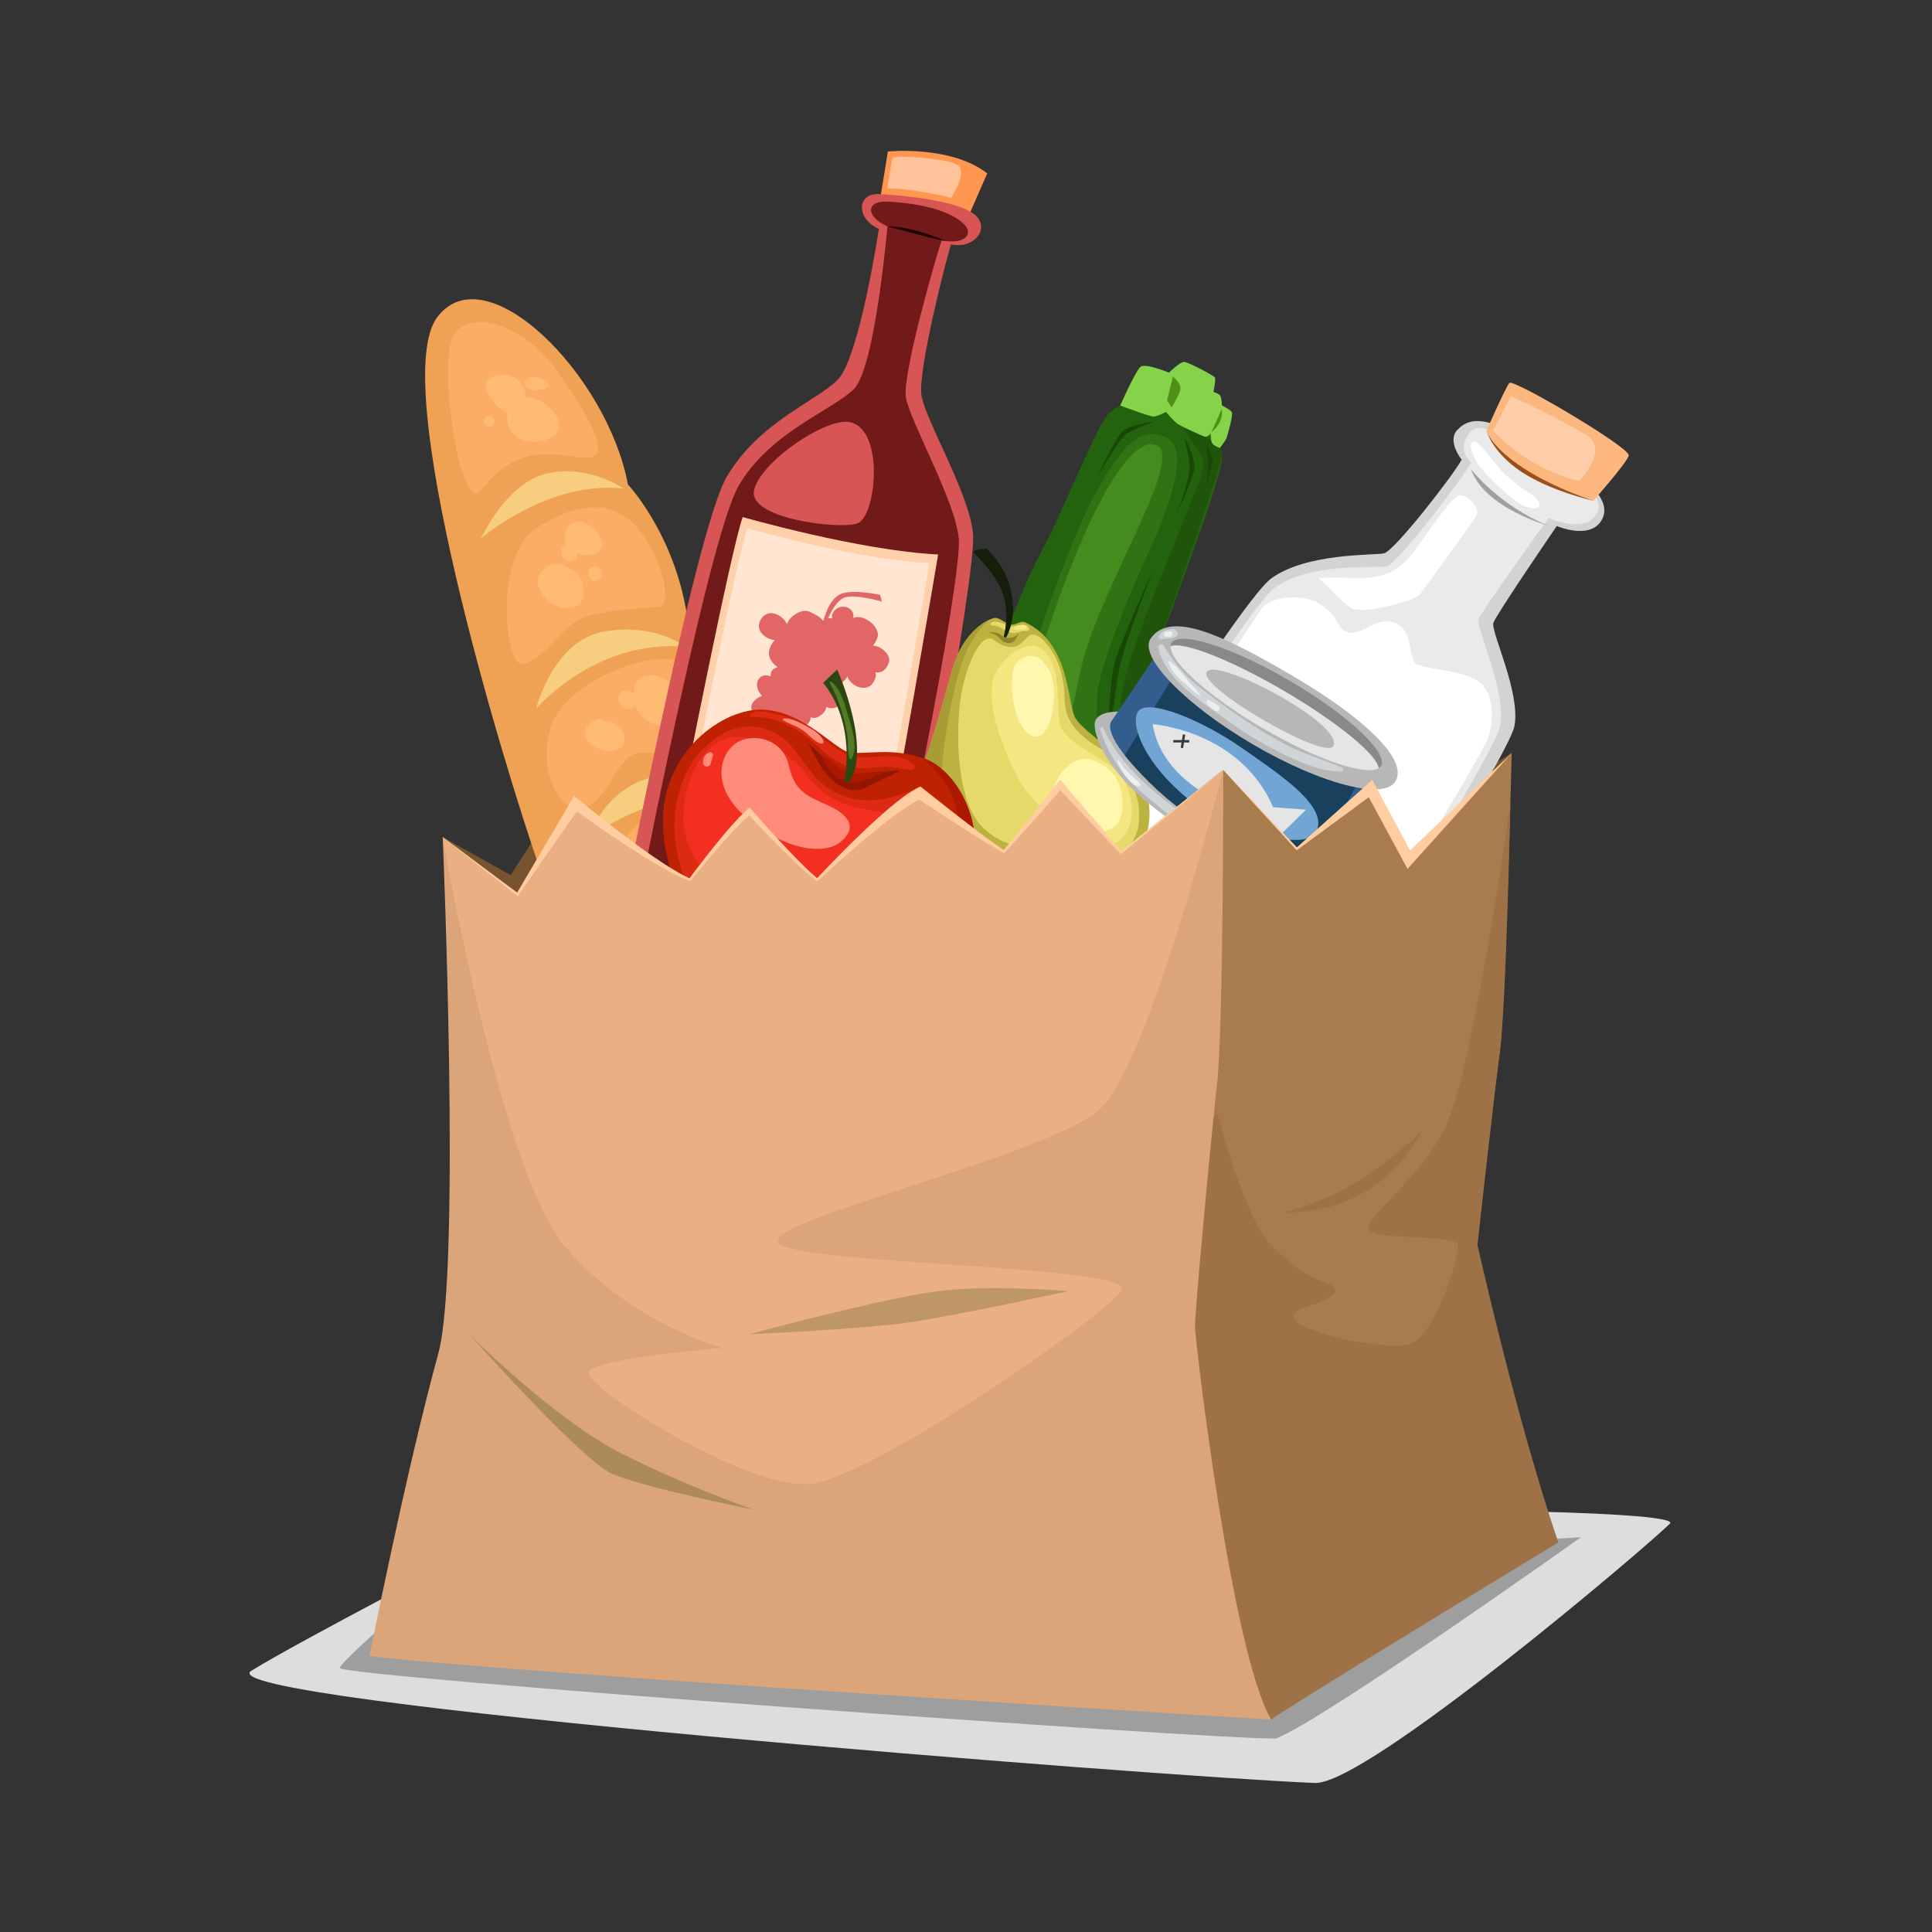 <?xml version="1.0" encoding="UTF-8" standalone="no"?>
<!-- Created with Inkscape (http://www.inkscape.org/) -->

<svg
   xmlns:dc="http://purl.org/dc/elements/1.1/"
   xmlns:cc="http://creativecommons.org/ns#"
   xmlns:rdf="http://www.w3.org/1999/02/22-rdf-syntax-ns#"
   xmlns:svg="http://www.w3.org/2000/svg"
   xmlns="http://www.w3.org/2000/svg"
   xmlns:sodipodi="http://sodipodi.sourceforge.net/DTD/sodipodi-0.dtd"
   xmlns:inkscape="http://www.inkscape.org/namespaces/inkscape"
   version="1.1"
   id="svg2"
   xml:space="preserve"
   width="1066.667"
   height="1066.667"
   viewBox="0 0 1066.667 1066.667"
   sodipodi:docname="paper-bag-with-food.svg"
   inkscape:version="0.92.3 (2405546, 2018-03-11)"><rect x="0" y="0" width="1066.667" height="1066.667" fill="#333333" stroke="none"/><defs
     id="defs6"><clipPath
       clipPathUnits="userSpaceOnUse"
       id="clipPath18"><path
         d="M 0,800 H 800 V 0 H 0 Z"
         id="path16"
         inkscape:connector-curvature="0" /></clipPath><clipPath
       clipPathUnits="userSpaceOnUse"
       id="clipPath390"><path
         d="m 411.59,544.211 c -7.138,-2.228 -14.086,-10.32 -17.061,-20.882 v 0 C 390.723,509.824 383.945,485.463 378.46,472.63 v 0 c -5.486,-12.831 1.981,-27.985 14.216,-39.541 v 0 c 12.236,-11.557 22.598,-11.464 27.602,-11.29 v 0 c 5.003,0.176 5.858,6.603 13.254,5.59 v 0 c 7.396,-1.013 17.091,-5.855 24.884,2.057 v 0 c 7.793,7.912 19.627,21.62 17.424,37.566 v 0 c -2.365,17.113 -27.581,28.844 -30.846,36.624 v 0 c -2.925,6.969 -2.36,30.544 -20.386,38.792 v 0 c -1.129,0.517 -2.069,0.082 -3.106,-0.352 v 0 c -0.89,-0.372 -1.853,-0.745 -3.07,-0.516 v 0 c -1.751,0.328 -4.302,2.738 -6.245,2.738 v 0 c -0.207,0 -0.406,-0.027 -0.597,-0.087"
         id="path388"
         inkscape:connector-curvature="0" /></clipPath><clipPath
       clipPathUnits="userSpaceOnUse"
       id="clipPath402"><path
         d="M 0,800 H 800 V 0 H 0 Z"
         id="path400"
         inkscape:connector-curvature="0" /></clipPath><clipPath
       clipPathUnits="userSpaceOnUse"
       id="clipPath454"><path
         d="m 274.618,457.569 c 1.46,-30.654 23.526,-57.046 36.922,-61.076 v 0 c 13.398,-4.031 18.5,0.03 21.319,0.387 v 0 c 2.818,0.357 6.001,-6.509 16.575,-8.254 v 0 c 10.574,-1.744 42.253,19.45 51.55,44.307 v 0 c 9.297,24.858 -4.836,48.62 -18.41,53.179 v 0 c -8.975,3.014 -15.943,2.719 -21.925,2.424 v 0 c -3.066,-0.151 -5.874,-0.301 -8.56,-0.007 v 0 c -5.874,0.643 -18.527,16.708 -35.618,17.736 v 0 c -0.44,0.027 -0.888,0.04 -1.338,0.04 v 0 c -17.086,0.002 -41.937,-18.869 -40.515,-48.736"
         id="path452"
         inkscape:connector-curvature="0" /></clipPath><clipPath
       clipPathUnits="userSpaceOnUse"
       id="clipPath466"><path
         d="M 0,800 H 800 V 0 H 0 Z"
         id="path464"
         inkscape:connector-curvature="0" /></clipPath><clipPath
       clipPathUnits="userSpaceOnUse"
       id="clipPath606"><path
         d="m 464.276,447.06 c -4.44,3.703 -25.143,27.955 -25.143,27.955 v 0 c -1.793,-2.544 -23.322,-27.6 -23.322,-27.6 v 0 c -6.639,2.6 -34.883,24.295 -34.883,24.295 v 0 c -7.361,-2.644 -42.475,-35.933 -42.475,-35.933 v 0 c -4.682,2.574 -28.082,28.323 -28.082,28.323 v 0 c -5.509,-4.907 -24.648,-28.323 -24.648,-28.323 v 0 c -16.295,5.233 -47.328,31.475 -47.328,31.475 v 0 l -24.047,-37.494 -30.995,23.729 c 0,0 7.658,-179.135 -1.782,-213.732 v 0 c -13.826,-50.681 -28.5,-125.402 -28.5,-125.402 v 0 C 200.81,107.941 526.429,87.989 526.429,87.989 v 0 c -16.388,28.502 -31.351,156.754 -31.496,162.454 v 0 c -0.144,5.701 6.558,77.665 9.186,101.177 v 0 c 2.628,23.513 2.538,129.67 2.538,129.67 v 0 c -2.835,-1.676 -42.381,-34.23 -42.381,-34.23"
         id="path604"
         inkscape:connector-curvature="0" /></clipPath><clipPath
       clipPathUnits="userSpaceOnUse"
       id="clipPath618"><path
         d="M 0,800 H 800 V 0 H 0 Z"
         id="path616"
         inkscape:connector-curvature="0" /></clipPath></defs><sodipodi:namedview
     pagecolor="#ffffff"
     bordercolor="#666666"
     borderopacity="1"
     objecttolerance="10"
     gridtolerance="10"
     guidetolerance="10"
     inkscape:pageopacity="0"
     inkscape:pageshadow="2"
     inkscape:window-width="1204"
     inkscape:window-height="516"
     id="namedview4"
     showgrid="false"
     inkscape:zoom="0.22124998"
     inkscape:cx="402.25992"
     inkscape:cy="533.33337"
     inkscape:window-x="0"
     inkscape:window-y="27"
     inkscape:window-maximized="0"
     inkscape:current-layer="g10" /><g
     id="g10"
     inkscape:groupmode="layer"
     inkscape:label="15039-NPZF8U"
     transform="matrix(1.333,0,0,-1.333,0,1066.667)"><g
       id="g144"
       transform="translate(199.251,159.512)"><path
         d="m 0,0 c 0,0 -74.294,-38.474 -95.134,-51.298 -20.84,-12.825 376.352,-43.876 440.481,-46.49 C 366.687,-98.657 482.767,0 492.386,9.618 502.004,19.237 115.181,17.634 0,0"
         style="fill:#dddddd;fill-opacity:1;fill-rule:nonzero;stroke:none"
         id="path146"
         inkscape:connector-curvature="0" /></g><g
       id="g148"
       transform="translate(166.358,133.591)"><path
         d="m 0,0 c 0,0 -24.226,-20.663 -25.651,-24.226 -1.425,-3.562 364.516,-29.925 387.819,-29.213 20.086,7.838 126.302,83.365 126.302,83.365 z"
         style="fill:#9e9e9e;fill-opacity:1;fill-rule:nonzero;stroke:none"
         id="path150"
         inkscape:connector-curvature="0" /></g><g
       id="g152"
       transform="translate(183.353,453.487)"><path
         d="M 0,0 28.144,-15.743 47.15,13.765 65.195,-17.71 32.598,-37.78 Z"
         style="fill:#77542f;fill-opacity:1;fill-rule:nonzero;stroke:none"
         id="path154"
         inkscape:connector-curvature="0" /></g><g
       id="g156"
       transform="translate(626.135,488.334)"><path
         d="m 0,0 -42.695,-26.507 -22.42,30.353 -34.591,-67.76 c 0,0 50.497,-18.114 99.706,63.914"
         style="fill:#77542f;fill-opacity:1;fill-rule:nonzero;stroke:none"
         id="path158"
         inkscape:connector-curvature="0" /></g><g
       id="g160"
       transform="translate(305.673,325.947)"><path
         d="m 0,0 c -34.13,-8.827 -65.551,66.976 -81.939,114.002 -16.388,47.026 -62.702,201.642 -42.751,228.718 19.95,27.075 70.539,-23.513 79.089,-69.114 0,0 23.513,-24.938 25.651,-65.552 0,0 22.088,-17.1 19.95,-59.138 0,0 18.525,-29.214 12.825,-59.852 C 12.825,89.064 41.326,10.688 0,0"
         style="fill:#efa154;fill-opacity:1;fill-rule:nonzero;stroke:none"
         id="path162"
         inkscape:connector-curvature="0" /></g><g
       id="g164"
       transform="translate(258.343,597.823)"><path
         d="m 0,0 c 0,0 -14.25,9.975 -31.351,6.413 -17.1,-3.563 -27.788,-27.076 -27.788,-27.076 0,0 27.788,24.226 59.139,20.663"
         style="fill:#f7ce80;fill-opacity:1;fill-rule:nonzero;stroke:none"
         id="path166"
         inkscape:connector-curvature="0" /></g><g
       id="g168"
       transform="translate(283.994,532.272)"><path
         d="m 0,0 c 0,0 -12.425,9.975 -33.644,6.413 -21.22,-3.563 -28.345,-32.064 -28.345,-32.064 0,0 24.938,29.214 61.989,25.651"
         style="fill:#f7ce80;fill-opacity:1;fill-rule:nonzero;stroke:none"
         id="path170"
         inkscape:connector-curvature="0" /></g><g
       id="g172"
       transform="translate(303.944,473.133)"><path
         d="m 0,0 c 0,0 -42.751,23.513 -61.276,-21.375 0,0 19.238,18.525 61.276,21.375"
         style="fill:#f7ce80;fill-opacity:1;fill-rule:nonzero;stroke:none"
         id="path174"
         inkscape:connector-curvature="0" /></g><g
       id="g176"
       transform="translate(318.499,415.011)"><path
         d="m 0,0 c 0,0 -36.338,12.075 -43.463,-18.188 0,0 13.537,14.625 43.463,18.188"
         style="fill:#f7ce80;fill-opacity:1;fill-rule:nonzero;stroke:none"
         id="path178"
         inkscape:connector-curvature="0" /></g><g
       id="g180"
       transform="translate(199.204,597.112)"><path
         d="m 0,0 c -8.37,-11.069 -18.345,53.052 -11.22,64.452 7.125,11.4 29.565,2.852 40.789,-12.468 C 40.793,36.664 54.331,15.789 45.781,13.757 37.231,11.726 17.743,23.464 0,0"
         style="fill:#fcad65;fill-opacity:1;fill-rule:nonzero;stroke:none"
         id="path182"
         inkscape:connector-curvature="0" /></g><g
       id="g184"
       transform="translate(216.616,525.196)"><path
         d="m 0,0 c -7.877,-1.559 -11.891,45.177 5.389,56.216 17.28,11.039 31.941,12.084 42.096,0 C 58.573,43.023 61.498,24.504 56.69,23.791 51.883,23.079 36.31,22.755 26.283,19.71 16.257,16.666 9.394,1.859 0,0"
         style="fill:#fcad65;fill-opacity:1;fill-rule:nonzero;stroke:none"
         id="path186"
         inkscape:connector-curvature="0" /></g><g
       id="g188"
       transform="translate(240.478,465.523)"><path
         d="m 0,0 c -9.694,-1.15 -18.386,17.629 -11.704,35.226 6.682,17.598 44.743,33.328 57.638,23.52 12.896,-9.807 15.111,-29.793 10.355,-36.382 -4.755,-6.589 -25.532,3.027 -34.025,0 C 13.77,19.338 11.168,1.325 0,0"
         style="fill:#fcad65;fill-opacity:1;fill-rule:nonzero;stroke:none"
         id="path190"
         inkscape:connector-curvature="0" /></g><g
       id="g192"
       transform="translate(262.745,409.219)"><path
         d="M 0,0 C -7.09,-0.298 -20.077,44.693 10.561,54.304 41.199,63.914 46.749,48.564 47.627,35.027 48.505,21.491 44.809,12.475 36.325,15.201 27.842,17.928 14.197,0.597 0,0"
         style="fill:#fcad65;fill-opacity:1;fill-rule:nonzero;stroke:none"
         id="path194"
         inkscape:connector-curvature="0" /></g><g
       id="g196"
       transform="translate(315.884,338.424)"><path
         d="m 0,0 c -11.717,-8.335 -48.193,30.297 -46.055,42.409 2.138,12.113 29.687,29.884 43.558,24.08 C 11.373,60.685 9.493,6.753 0,0"
         style="fill:#fcad65;fill-opacity:1;fill-rule:nonzero;stroke:none"
         id="path198"
         inkscape:connector-curvature="0" /></g><g
       id="g200"
       transform="translate(222.005,617.281)"><path
         d="M 0,0 C -14.132,-1.348 -15.411,16.451 -5.389,18.254 4.633,20.058 19.414,1.852 0,0"
         style="fill:#ffbb71;fill-opacity:1;fill-rule:nonzero;stroke:none"
         id="path202"
         inkscape:connector-curvature="0" /></g><g
       id="g204"
       transform="translate(203.66,644.009)"><path
         d="M 0,0 C -8.512,-3.669 7.029,-19.934 12.291,-14.4 17.553,-8.867 11.757,5.067 0,0"
         style="fill:#ffbb71;fill-opacity:1;fill-rule:nonzero;stroke:none"
         id="path206"
         inkscape:connector-curvature="0" /></g><g
       id="g208"
       transform="translate(222.005,638.614)"><path
         d="M 0,0 C -7.039,-0.19 -5.702,6.721 0,5.395 5.702,4.068 7.658,0.207 0,0"
         style="fill:#ffbb71;fill-opacity:1;fill-rule:nonzero;stroke:none"
         id="path210"
         inkscape:connector-curvature="0" /></g><g
       id="g212"
       transform="translate(203.554,627.643)"><path
         d="m 0,0 c -0.567,0.33 -1.36,0.33 -1.927,0 -0.78,-0.347 -1.308,-1.221 -1.308,-2.061 0,-1.238 1.033,-2.271 2.271,-2.271 1.239,0 2.272,1.033 2.272,2.271 C 1.308,-1.221 0.78,-0.347 0,0"
         style="fill:#ffbb71;fill-opacity:1;fill-rule:nonzero;stroke:none"
         id="path214"
         inkscape:connector-curvature="0" /></g><g
       id="g216"
       transform="translate(249.325,575.914)"><path
         d="m 0,0 c -1.334,5.119 -8.779,11.093 -13.621,6.674 -1.368,-1.249 -1.649,-3.157 -1.817,-4.886 -0.102,-1.052 0.181,-2.002 0.676,-2.844 -0.363,-0.144 -0.711,-0.342 -1.03,-0.613 -1.489,-1.263 -1.052,-3.646 -0.309,-5.165 0.428,-0.874 1.546,-1.463 2.498,-1.433 0.433,0.014 0.859,0.099 1.283,0.181 1.585,0.31 2.24,2.049 1.964,3.46 -0.003,0.018 -0.014,0.036 -0.018,0.053 2.122,-1.535 5.147,-1.342 7.489,-0.509 C -0.743,-4.32 0.6,-2.301 0,0"
         style="fill:#ffbb71;fill-opacity:1;fill-rule:nonzero;stroke:none"
         id="path218"
         inkscape:connector-curvature="0" /></g><g
       id="g220"
       transform="translate(232.97,548.381)"><path
         d="M 0,0 C -0.985,0.077 1.568,-0.273 0,0"
         style="fill:#ffbb71;fill-opacity:1;fill-rule:nonzero;stroke:none"
         id="path222"
         inkscape:connector-curvature="0" /></g><g
       id="g224"
       transform="translate(241.451,556.783)"><path
         d="m 0,0 c -0.019,0.066 -0.047,0.132 -0.068,0.198 0.089,0.723 0.053,1.474 -0.127,2.225 -0.852,3.561 -4.906,5.635 -8.007,6.822 -2.337,0.894 -5.574,0.887 -7.357,-1.141 -1.161,-0.795 -2.131,-1.982 -2.759,-3.527 -1.537,-3.783 1.703,-8.232 4.495,-10.427 1.207,-0.949 2.554,-1.899 4.063,-2.304 0.406,-0.128 0.829,-0.204 1.262,-0.245 0.006,-0.001 0.011,-0.002 0.017,-0.003 0.188,-0.014 0.492,-0.043 0.995,-0.097 0.342,-0.036 0.678,-0.06 1.021,-0.068 0.86,-0.018 1.795,0.108 2.603,0.416 C -0.411,-6.837 0.995,-3.484 0,0"
         style="fill:#ffbb71;fill-opacity:1;fill-rule:nonzero;stroke:none"
         id="path226"
         inkscape:connector-curvature="0" /></g><g
       id="g228"
       transform="translate(249.03,562.715)"><path
         d="m 0,0 c 0.007,0.082 0.027,0.163 0.031,0.245 0.071,1.444 -1.26,2.651 -2.651,2.651 -1.375,0 -2.742,-1.207 -2.65,-2.651 0.067,-1.057 0.449,-2.476 1.513,-2.986 1.128,-0.54 2.073,-0.409 3.054,0.366 C -0.004,-1.824 0.185,-0.835 0,0"
         style="fill:#ffbb71;fill-opacity:1;fill-rule:nonzero;stroke:none"
         id="path230"
         inkscape:connector-curvature="0" /></g><g
       id="g232"
       transform="translate(283.854,512.298)"><path
         d="m 0,0 c -1.145,1.717 -2.785,2.779 -4.578,3.582 -4.59,5.494 -15.335,7.487 -16.723,-1.559 -0.093,-0.607 -0.133,-1.215 -0.137,-1.822 -0.233,0.31 -0.482,0.606 -0.734,0.88 -0.952,1.033 -2.76,1.276 -3.943,0.508 -0.233,-0.149 -0.454,-0.318 -0.661,-0.505 -0.159,-0.206 -0.318,-0.412 -0.477,-0.618 -0.01,-0.014 -0.019,-0.029 -0.029,-0.044 -0.149,-0.229 -0.249,-0.483 -0.323,-0.745 -0.02,-0.063 -0.04,-0.126 -0.055,-0.19 -0.008,-0.039 -0.015,-0.078 -0.022,-0.117 -0.025,-0.135 -0.04,-0.271 -0.043,-0.408 -0.002,-0.031 -0.004,-0.062 -0.005,-0.093 0.001,-0.062 0.006,-0.123 0.011,-0.185 0.017,-0.4 0.104,-0.795 0.257,-1.164 0.054,-0.555 0.283,-1.084 0.733,-1.534 0.2,-0.2 0.411,-0.341 0.638,-0.456 0.578,-0.795 1.583,-1.302 2.542,-1.302 1.278,0 2.232,0.735 2.773,1.791 1.056,-3.164 3.311,-5.899 6.407,-7.377 4.374,-2.088 11.522,-2.729 14.432,2.116 C 1.774,-6.394 1.857,-2.785 0,0"
         style="fill:#ffbb71;fill-opacity:1;fill-rule:nonzero;stroke:none"
         id="path234"
         inkscape:connector-curvature="0" /></g><g
       id="g236"
       transform="translate(258.492,495.852)"><path
         d="m 0,0 c -0.339,1.93 -2.141,3.608 -3.705,4.606 -1.225,0.782 -2.699,1.252 -4.119,1.193 -0.296,0.196 -0.611,0.358 -0.938,0.472 -1.935,0.676 -4.132,-0.278 -5.518,-1.63 -1.481,-1.444 -2.244,-3.822 -1.517,-5.814 1,-2.737 3.505,-4.093 6.153,-4.924 2.397,-0.751 4.918,-1.14 7.234,0.072 C -0.164,-4.849 0.402,-2.288 0,0"
         style="fill:#ffbb71;fill-opacity:1;fill-rule:nonzero;stroke:none"
         id="path238"
         inkscape:connector-curvature="0" /></g><g
       id="g240"
       transform="translate(283.372,453.834)"><path
         d="m 0,0 c -3.114,0.38 -6.212,-2.068 -7.963,-4.674 -0.805,2.01 -2.29,3.645 -4.633,4.051 -2.836,0.492 -4.923,-0.816 -6.5,-2.77 -0.383,-0.382 -0.746,-0.808 -1.078,-1.288 -0.657,-0.95 -1.155,-2.069 -1.514,-3.272 -0.213,-0.501 -0.41,-0.997 -0.591,-1.474 -1.096,-2.894 -1.358,-7.358 1.105,-9.321 0.369,-0.875 0.817,-1.686 1.359,-2.386 2.217,-2.867 6.318,-1.744 8.411,0.529 1.127,1.224 1.952,2.596 2.569,4.057 2.818,-6.346 11.231,-3.053 14.402,1.518 C 9.418,-9.477 7.246,-0.884 0,0"
         style="fill:#ffbb71;fill-opacity:1;fill-rule:nonzero;stroke:none"
         id="path242"
         inkscape:connector-curvature="0" /></g><g
       id="g244"
       transform="translate(292.902,446.396)"><path
         d="m 0,0 c -2.015,0 -2.618,-2.635 -0.995,-3.672 0.627,-0.4 1.363,-0.4 1.99,0 C 2.618,-2.635 2.015,0 0,0"
         style="fill:#ffbb71;fill-opacity:1;fill-rule:nonzero;stroke:none"
         id="path246"
         inkscape:connector-curvature="0" /></g><g
       id="g248"
       transform="translate(310.363,388.16)"><path
         d="M 0,0 C -0.127,0.645 -0.353,1.273 -0.622,1.887 -0.805,2.968 -1.159,4.038 -1.591,4.998 -2.352,6.69 -3.72,8.241 -5.36,9.495 c -1.169,1.578 -2.778,2.825 -4.703,3.526 -3.362,1.225 -8.219,-0.586 -9.976,-3.695 -1.32,-2.337 -0.726,-4.787 0.547,-6.881 -0.205,0.02 -0.417,0.021 -0.64,-0.003 -1.24,-0.129 -2.288,-0.943 -2.288,-2.287 0,-1.345 1.048,-2.159 2.288,-2.288 0.716,-0.075 1.329,0.08 1.879,0.496 0.099,0.064 0.183,0.136 0.266,0.212 0.013,0.012 0.027,0.019 0.039,0.032 -0.006,-0.004 -0.013,-0.008 -0.02,-0.012 0.345,0.322 0.557,0.725 0.638,1.159 1.454,-1.421 3.441,-2.84 5.587,-3.819 1.617,-1.152 3.382,-2.024 5.154,-2.397 C -2.216,-7.383 0.847,-4.319 0,0"
         style="fill:#ffbb71;fill-opacity:1;fill-rule:nonzero;stroke:none"
         id="path250"
         inkscape:connector-curvature="0" /></g><g
       id="g252"
       transform="translate(364.009,714.468)"><path
         d="m 0,0 3.741,22.979 c 0,0 26.185,2.672 41.147,-9.085 L 35.27,-8.016 Z"
         style="fill:#ff9750;fill-opacity:1;fill-rule:nonzero;stroke:none"
         id="path254"
         inkscape:connector-curvature="0" /></g><g
       id="g256"
       transform="translate(364.009,719.812)"><path
         d="m 0,0 c -9.089,0.454 -9.619,-10.153 0,-14.428 0,0 -8.016,-53.439 -17.1,-62.524 -9.085,-9.084 -32.598,-17.4 -45.958,-40.229 -13.359,-22.828 -45.779,-192.763 -48.807,-206.657 -3.028,-13.894 99.574,-58.248 111.865,-22.979 12.291,35.27 40.613,189.707 39.01,206.273 -1.603,16.566 -19.772,47.026 -21.375,57.18 -1.603,10.153 10.687,58.248 12.291,62.523 10.153,-2.138 16.696,7.481 9.15,12.825 C 31.529,-2.672 10.688,-0.534 0,0"
         style="fill:#d85555;fill-opacity:1;fill-rule:nonzero;stroke:none"
         id="path258"
         inkscape:connector-curvature="0" /></g><g
       id="g260"
       transform="translate(367.572,716.695)"><path
         d="m 0,0 c -8.827,0.441 -9.342,-6.091 0,-10.243 0,0 -5.064,-58.54 -13.887,-67.363 -8.823,-8.823 -34.715,-17.788 -47.69,-39.959 -12.975,-22.171 -43.551,-182.912 -46.492,-196.406 -2.941,-13.493 87.459,-53.205 99.396,-18.952 11.937,34.254 39.766,177.3 38.209,193.388 -1.557,16.089 -20.353,48.648 -21.91,58.509 -1.557,9.86 13.27,60.843 14.827,64.994 9.861,-2.076 14.684,3.118 7.354,8.308 C 22.478,-2.534 10.38,-0.519 0,0"
         style="fill:#721919;fill-opacity:1;fill-rule:nonzero;stroke:none"
         id="path262"
         inkscape:connector-curvature="0" /></g><g
       id="g264"
       transform="translate(307.621,586.043)"><path
         d="m 0,0 c 0,0 48.342,-13.9 80.94,-15.503 0,0 -17.783,-105.096 -20.989,-117.922 -2.85,-6.412 -77.308,8.551 -84.789,18.17 0,0 19.988,101.895 24.838,115.255"
         style="fill:#ffd0a9;fill-opacity:1;fill-rule:nonzero;stroke:none"
         id="path266"
         inkscape:connector-curvature="0" /></g><g
       id="g268"
       transform="translate(309.546,581.412)"><path
         d="m 0,0 c 0,0 45.025,-12.946 75.385,-14.439 0,0 -16.562,-97.884 -19.548,-109.829 -2.655,-5.973 -72.003,7.963 -78.971,16.922 0,0 18.616,94.903 23.134,107.346"
         style="fill:#ffe5d2;fill-opacity:1;fill-rule:nonzero;stroke:none"
         id="path270"
         inkscape:connector-curvature="0" /></g><g
       id="g272"
       transform="translate(328.717,500.281)"><path
         d="M 0,0 C 0.006,0.015 0.011,0.031 0.017,0.046 0.068,0.018 0.117,-0.011 0.169,-0.039 0.113,-0.023 0.057,-0.013 0,0 m 33.37,32.476 c -0.203,0.03 -0.403,0.039 -0.602,0.04 0.795,0.819 1.479,1.96 1.978,3.511 0.976,3.036 -2.913,7.611 -7.43,8.278 -0.925,0.136 -1.816,0.003 -2.638,-0.312 0.404,1.947 -0.665,4.195 -3.586,4.591 -3.088,0.42 -5.862,-2.463 -5.068,-4.844 -0.608,0.144 -1.202,0.191 -1.76,0.123 0.945,2.176 3.286,6.891 6.38,8.395 4.069,1.978 15.922,-1.508 15.922,-1.508 l -0.734,2.743 c 0,0 -10.012,2.351 -15.64,0.649 C 14.564,52.44 12.4,43.063 12.4,43.063 c 0,-0.002 0,-0.004 0,-0.006 -0.086,-0.073 -0.168,-0.155 -0.248,-0.238 -1.197,1.724 -3.498,2.707 -5.463,3.707 -3.016,1.533 -8.491,-1.713 -9.48,-5.149 -0.823,2.073 -3.242,4.165 -5.941,4.563 -3.721,0.55 -6.842,-3.979 -5.222,-7.268 0.899,-1.824 3.56,-3.746 6.157,-3.846 -1.575,-1.703 -2.753,-4.197 -2.384,-6.282 0.345,-1.948 1.732,-3.759 3.575,-4.948 -0.252,-0.061 -0.497,-0.15 -0.72,-0.291 -1.371,-0.393 -2.369,-1.548 -2.122,-3.503 -1.868,0.676 -3.681,0.499 -4.848,-0.925 -1.754,-2.139 -0.674,-5.201 1.204,-7.167 -2.373,-0.759 -4.764,-3.073 -4.426,-5.14 0.388,-2.365 2.87,-4.566 5.01,-5.43 -2.061,-1.356 -3.227,-4.229 -2.104,-6.509 0.637,-1.292 2.163,-2.633 3.921,-3.337 -1.244,-1.846 -0.866,-4.375 3.068,-5.34 4.19,-1.028 6.125,2.865 4.716,5.416 0.561,-0.249 1.239,-0.419 2.061,-0.476 2.026,-0.139 4.261,2.964 3.983,5.859 -0.118,1.227 -0.903,2.199 -1.93,2.778 0.216,-0.07 0.44,-0.137 0.682,-0.196 C 5.128,-1.46 7.018,0.686 7.059,2.88 7.94,2.506 8.832,2.424 9.605,2.77 c 2.19,0.983 3.801,2.588 3.906,4.363 3.908,-2.086 9.242,2.094 6.197,7.288 -0.544,0.928 -1.31,1.644 -2.174,2.146 0.394,-0.019 0.775,-0.013 1.129,0.015 0.936,0.074 2.635,1.473 3.643,3.203 0.072,-0.321 0.169,-0.638 0.319,-0.943 1.614,-3.276 8.943,-6.885 11.3,0.448 0.208,0.646 0.143,1.377 -0.126,2.115 2.256,-0.285 4.553,0.708 5.692,4.252 0.805,2.501 -2.399,6.27 -6.121,6.819"
         style="fill:#e26666;fill-opacity:1;fill-rule:nonzero;stroke:none"
         id="path274"
         inkscape:connector-curvature="0" /></g><g
       id="g276"
       transform="translate(367.572,706.452)"><path
         d="M 0,0 C 0,0 20.238,-5.648 24.225,-6.092 24.225,-6.092 10.832,0 0,0"
         style="fill:#230303;fill-opacity:1;fill-rule:nonzero;stroke:none"
         id="path278"
         inkscape:connector-curvature="0" /></g><g
       id="g280"
       transform="translate(351.946,625.365)"><path
         d="M 0,0 C -9.911,1.995 -37.16,-16.559 -39.628,-28.253 -42.096,-39.946 -4.953,-44.493 3.035,-41.999 11.022,-39.505 14.621,-2.943 0,0"
         style="fill:#d85555;fill-opacity:1;fill-rule:nonzero;stroke:none"
         id="path282"
         inkscape:connector-curvature="0" /></g><g
       id="g284"
       transform="translate(367.572,722.08)"><path
         d="m 0,0 c 0,0 1.536,11.716 2.31,12.785 0.774,1.068 20.546,0 26.157,-2.672 C 34.078,7.441 26.329,-3.781 26.329,-3.781 26.329,-3.781 8.139,0.575 0,0"
         style="fill:#ffc299;fill-opacity:1;fill-rule:nonzero;stroke:none"
         id="path286"
         inkscape:connector-curvature="0" /></g><g
       id="g288"
       transform="translate(422.498,404.988)"><path
         d="m 0,0 c 0,0 89.44,145.009 104.027,155.641 14.587,10.632 42.352,9.492 46.667,10.384 4.315,0.892 28.85,32.509 32.198,38.789 0,0 -6.218,7.744 -1.749,12.374 4.469,4.629 10.986,7.036 33.418,-6.722 22.433,-13.758 31.122,-23.564 25.995,-31.198 -5.127,-7.633 -18.263,-1.917 -18.263,-1.917 0,0 -25.036,-36.561 -26.25,-40.093 -1.215,-3.533 11.259,-28.565 8.741,-42.676 C 202.266,80.471 110.491,-61.758 105.022,-69.026 99.553,-76.294 7.262,-64.427 0,0"
         style="fill:#d3d3d3;fill-opacity:1;fill-rule:nonzero;stroke:none"
         id="path290"
         inkscape:connector-curvature="0" /></g><g
       id="g292"
       transform="translate(430.472,405.91)"><path
         d="m 0,0 c 0,0 82.98,140.282 97.567,150.914 14.587,10.632 42.009,7.901 46.324,8.793 4.315,0.893 31.614,36.747 34.962,43.027 0,0 -5.211,4.419 -2.116,10.06 2.434,4.438 4.805,8.477 27.238,-5.281 22.432,-13.758 31.485,-19.065 26.357,-26.698 -5.127,-7.634 -19.352,-1.045 -19.352,-1.045 0,0 -27.786,-38.419 -29.001,-41.952 -1.215,-3.532 11.454,-29.805 8.937,-43.916 C 188.398,79.791 99.775,-59.184 94.306,-66.452 88.837,-73.72 7.262,-64.427 0,0"
         style="fill:#eaeaea;fill-opacity:1;fill-rule:nonzero;stroke:none"
         id="path294"
         inkscape:connector-curvature="0" /></g><g
       id="g296"
       transform="translate(522.519,548.137)"><path
         d="m 0,0 c 0,0 -86.451,-130.034 -92.047,-142.227 -5.595,-12.193 21.025,-39.018 33.108,-47.716 12.083,-8.697 50.989,-16.357 58.211,-14.158 7.221,2.199 90.455,140.354 94.19,149.749 3.735,9.395 2.065,21.234 -4.56,24.863 -6.626,3.629 -19.518,4.43 -24.081,6.183 -4.564,1.752 -1.392,14.101 -9.368,17.282 -7.976,3.18 -14.768,-5.812 -19.854,-3.82 C 30.513,-7.852 32.61,-2.93 23.182,2.45 16.771,6.108 3.779,5.193 0,0"
         style="fill:#ffffff;fill-opacity:1;fill-rule:nonzero;stroke:none"
         id="path298"
         inkscape:connector-curvature="0" /></g><g
       id="g300"
       transform="translate(609.215,605.958)"><path
         d="M 0,0 C 0,0 11.326,-15.039 32.106,-23.476 32.106,-23.476 5.574,-16.218 0,0"
         style="fill:#a0a0a0;fill-opacity:1;fill-rule:nonzero;stroke:none"
         id="path302"
         inkscape:connector-curvature="0" /></g><g
       id="g304"
       transform="translate(615.661,621.846)"><path
         d="m 0,0 c 0,0 7.946,17.961 9.497,19.769 1.552,1.808 50.378,-26.94 49.445,-30.111 -0.933,-3.17 -14.675,-18.709 -14.675,-18.709 0,0 -35.918,10.955 -44.267,29.051"
         style="fill:#fcb77e;fill-opacity:1;fill-rule:nonzero;stroke:none"
         id="path306"
         inkscape:connector-curvature="0" /></g><g
       id="g308"
       transform="translate(637.418,591.987)"><path
         d="m 0,0 c -1.109,2.493 -3.238,3.496 -5.483,4.964 -2.994,1.958 -5.763,4.224 -8.389,6.646 -4.458,4.111 -7.415,9.731 -12.043,13.551 -1.19,0.982 -2.53,-0.496 -2.377,-1.676 0.854,-6.566 6.954,-12.417 11.587,-16.689 3.883,-3.581 10.04,-9.738 15.673,-9.062 C 0.041,-2.137 0.372,-0.837 0,0"
         style="fill:#ffffff;fill-opacity:1;fill-rule:nonzero;stroke:none"
         id="path310"
         inkscape:connector-curvature="0" /></g><g
       id="g312"
       transform="translate(546.117,560.716)"><path
         d="m 0,0 c 13.93,1.268 26.486,-3.228 36.554,7.519 6.031,6.437 18.173,27.018 22.114,26.826 3.94,-0.192 8.006,-5.351 6.822,-8.155 C 64.305,23.386 43.588,-4.287 42.046,-6.72 40.504,-9.152 17.978,-15.358 13.372,-12.316 8.766,-9.274 4.294,-3.339 0,0"
         style="fill:#ffffff;fill-opacity:1;fill-rule:nonzero;stroke:none"
         id="path314"
         inkscape:connector-curvature="0" /></g><g
       id="g316"
       transform="translate(618.403,621.733)"><path
         d="m 0,0 7.33,14.479 c 0,0 21.358,-10.091 31.272,-16.127 9.914,-6.036 -3.004,-19.147 -3.004,-19.147 0,0 -19.339,3.889 -35.598,20.795"
         style="fill:#ffcea9;fill-opacity:1;fill-rule:nonzero;stroke:none"
         id="path318"
         inkscape:connector-curvature="0" /></g><g
       id="g320"
       transform="translate(615.661,621.846)"><path
         d="m 0,0 c 0,0 4.487,-15.262 44.267,-29.051 0,0 -17.644,3.971 -29.76,11.972 C 2.392,-9.079 0,0 0,0"
         style="fill:#9b511b;fill-opacity:1;fill-rule:nonzero;stroke:none"
         id="path322"
         inkscape:connector-curvature="0" /></g><g
       id="g324"
       transform="translate(479.053,633.361)"><path
         d="m 0,0 c -9.829,2.255 -14.387,-0.028 -19.441,-4.073 -5.055,-4.045 -18.68,-39.758 -28.174,-57.279 -9.494,-17.522 -31.237,-72.305 -32.4,-100.831 -1.163,-28.525 4.218,-54.578 10.56,-60.523 6.343,-5.946 17.54,-11.19 24.932,-12.274 7.393,-1.084 31.136,1.266 34.266,12.471 3.13,11.205 0.48,85.343 4.894,102.843 4.414,17.499 34.847,92.083 32.434,98.92 C 24.658,-13.91 16.567,-3.801 0,0"
         style="fill:#24630d;fill-opacity:1;fill-rule:nonzero;stroke:none"
         id="path326"
         inkscape:connector-curvature="0" /></g><g
       id="g328"
       transform="translate(482.583,619.298)"><path
         d="m 0,0 c -9.732,4.134 -17.08,-1.685 -29.686,-25.017 -12.605,-23.332 -34.195,-89.171 -34.796,-99.674 -0.601,-10.502 -2.113,-64.49 -0.018,-71.092 2.094,-6.601 24.011,-12.855 29.203,-8.52 5.192,4.335 7.041,86.182 7.109,96.419 0.068,10.237 12.219,40.209 20.346,57.853 C 0.285,-32.387 11.653,-4.95 0,0"
         style="fill:#327214;fill-opacity:1;fill-rule:nonzero;stroke:none"
         id="path330"
         inkscape:connector-curvature="0" /></g><g
       id="g332"
       transform="translate(441.573,406.576)"><path
         d="m 0,0 c 0,0 15.706,3.985 16.996,9.198 1.29,5.213 3.463,83.019 6.563,99.906 3.101,16.887 22.908,62.133 25.216,69.192 2.309,7.059 9.286,20.011 7.881,25.432 l -8.394,13.182 c 0,0 15.294,-5.722 16.289,-10.872 0.994,-5.15 -32.479,-92.804 -33.456,-104.89 C 30.117,89.062 30.733,5.429 25.672,1.144 20.611,-3.142 1.251,-10.508 -6.35,-8.281 -13.951,-6.054 0,0 0,0"
         style="fill:#21540b;fill-opacity:1;fill-rule:nonzero;stroke:none"
         id="path334"
         inkscape:connector-curvature="0" /></g><g
       id="g336"
       transform="translate(484.139,645.859)"><path
         d="m 0,0 c 0,0 -9.738,4.1 -11.777,2.401 -2.038,-1.699 -8.384,-15.999 -8.384,-15.999 0,0 12.209,-4.661 13.916,-4.586 1.707,0.075 5.047,1.932 5.047,1.932 0,0 3.034,-3.791 4.898,-5.017 1.865,-1.226 10.182,-5.036 11.198,-5.243 1.015,-0.207 2.404,1.165 2.404,1.165 0,0 -0.055,-3.125 0.795,-4.144 0.85,-1.019 3.014,-1.691 3.014,-1.691 0,0 2.315,2.931 2.766,4.108 0.452,1.177 2.841,9.784 2.194,10.761 -0.647,0.978 -4.094,2.739 -4.094,2.739 0,0 -0.15,3.414 -0.838,4.189 -0.688,0.774 -2.677,1.391 -2.677,1.391 0,0 1.076,5.28 0.591,6.013 C 18.568,-1.248 7.901,4.522 6.194,4.447 4.487,4.372 0,0 0,0"
         style="fill:#85d348;fill-opacity:1;fill-rule:nonzero;stroke:none"
         id="path338"
         inkscape:connector-curvature="0" /></g><g
       id="g340"
       transform="translate(490.38,619.419)"><path
         d="m 0,0 c 0,0 4.846,-8.39 4.3,-13.143 -0.546,-4.753 -7.366,-19.012 -7.366,-19.012 0,0 5.801,14.89 5.418,19.832 C 1.969,-7.38 0,0 0,0"
         style="fill:#194705;fill-opacity:1;fill-rule:nonzero;stroke:none"
         id="path342"
         inkscape:connector-curvature="0" /></g><g
       id="g344"
       transform="translate(477.886,625.562)"><path
         d="M 0,0 C 0,0 -9.514,-1.021 -12.857,-3.935 -16.2,-6.849 -23.208,-22.55 -23.208,-22.55 c 0,0 9.121,15.694 11.81,17.472 C -8.709,-3.3 0,0 0,0"
         style="fill:#194705;fill-opacity:1;fill-rule:nonzero;stroke:none"
         id="path346"
         inkscape:connector-curvature="0" /></g><g
       id="g348"
       transform="translate(477.822,564.561)"><path
         d="m 0,0 c 0,0 -11.139,-28.183 -13.741,-39.39 -2.602,-11.208 -5.642,-41.677 -5.642,-41.677 0,0 0.609,32.551 3.143,41.869 C -13.705,-29.881 0,0 0,0"
         style="fill:#194705;fill-opacity:1;fill-rule:nonzero;stroke:none"
         id="path350"
         inkscape:connector-curvature="0" /></g><g
       id="g352"
       transform="translate(409.991,471.483)"><path
         d="m 0,0 c 0,0 1.579,-42.884 5.604,-50.313 2.547,-4.703 16.299,-10.303 16.299,-10.303 0,0 -15.711,5.966 -17.647,8.357 C -0.053,-46.94 -0.239,-15.178 0,0"
         style="fill:#194705;fill-opacity:1;fill-rule:nonzero;stroke:none"
         id="path354"
         inkscape:connector-curvature="0" /></g><g
       id="g356"
       transform="translate(441.923,408.822)"><path
         d="m 0,0 c 0,0 8.326,3.378 11.531,12.876 3.205,9.498 2.741,35.289 2.741,35.289 0,0 2.366,-22.689 -1.218,-35.599 C 9.47,-0.345 0,0 0,0"
         style="fill:#194705;fill-opacity:1;fill-rule:nonzero;stroke:none"
         id="path358"
         inkscape:connector-curvature="0" /></g><g
       id="g360"
       transform="translate(436.699,403.543)"><path
         d="m 0,0 c -8.93,1.038 -15.182,1.556 -14.312,-1.182 0,0 1.559,-5.171 6.033,-4.426 0,0 3.695,-4.429 11.156,-0.623 0,0 7.218,-3.414 8.677,1.663 C 12.42,-1.555 5.548,-0.645 0,0"
         style="fill:#ace298;fill-opacity:1;fill-rule:nonzero;stroke:none"
         id="path362"
         inkscape:connector-curvature="0" /></g><g
       id="g364"
       transform="translate(485.775,644.256)"><path
         d="M 0,0 C 0,0 3.181,-2.552 3.154,-4.873 3.127,-7.194 -0.524,-12.74 -0.524,-12.74 l -1.894,2.87 c 0,0 2.143,8.234 2.418,9.87"
         style="fill:#518e1b;fill-opacity:1;fill-rule:nonzero;stroke:none"
         id="path366"
         inkscape:connector-curvature="0" /></g><g
       id="g368"
       transform="translate(506.03,630.829)"><path
         d="m 0,0 c 0,0 1.16,-4.685 -3.53,-9.016 -4.69,-4.331 -1.059,-1.302 -1.059,-1.302 z"
         style="fill:#518e1b;fill-opacity:1;fill-rule:nonzero;stroke:none"
         id="path370"
         inkscape:connector-curvature="0" /></g><g
       id="g372"
       transform="translate(499.365,615.877)"><path
         d="m 0,0 c 0,0 3.21,-3.596 2.673,-7.505 -0.537,-3.909 -3.494,-12.188 -3.494,-12.188 0,0 3.677,10.292 0.821,19.693"
         style="fill:#194705;fill-opacity:1;fill-rule:nonzero;stroke:none"
         id="path374"
         inkscape:connector-curvature="0" /></g><g
       id="g376"
       transform="translate(478.783,615.877)"><path
         d="m 0,0 c -9.707,3.637 -25.885,-21.596 -43.431,-72.747 -19.489,-56.82 -15.311,-70.31 -6.045,-70.984 9.266,-0.675 16.55,44.174 19.021,53.692 C -21.822,-56.773 12.295,-4.607 0,0"
         style="fill:#448c1e;fill-opacity:1;fill-rule:nonzero;stroke:none"
         id="path378"
         inkscape:connector-curvature="0" /></g><g
       id="g380"
       transform="translate(418.432,541.56)"><path
         d="m 0,0 c -1.937,0.363 -4.852,3.273 -6.842,2.651 -7.138,-2.229 -14.086,-10.32 -17.062,-20.882 -3.804,-13.505 -10.582,-37.866 -16.068,-50.698 -5.486,-12.832 1.981,-27.986 14.217,-39.543 12.235,-11.556 22.598,-11.463 27.602,-11.288 5.003,0.175 5.857,6.602 13.253,5.589 7.396,-1.013 17.091,-5.856 24.884,2.056 7.793,7.912 19.628,21.622 17.424,37.567 -2.365,17.113 -27.581,28.844 -30.846,36.624 C 23.638,-30.955 24.203,-7.38 6.177,0.868 4.078,1.828 2.638,-0.495 0,0"
         style="fill:#bcb23f;fill-opacity:1;fill-rule:nonzero;stroke:none"
         id="path382"
         inkscape:connector-curvature="0" /></g><g
       id="g384"><g
         id="g386"
         clip-path="url(#clipPath390)"><g
           id="g392"
           transform="translate(410.302,543.745)"><path
             d="m 0,0 c 0,0 -8.68,-5.359 -13.363,-22.701 -4.682,-17.341 -10.234,-50.311 -5.286,-62.017 4.947,-11.706 17.688,-22.273 24.274,-22.159 6.585,0.115 18.081,0.735 22.618,-2.546 4.537,-3.28 19.19,-6.416 29.318,6.175 0,0 -4.076,-12.091 -13.123,-18.148 -9.047,-6.057 -20.301,0.862 -25.836,-2.858 -5.534,-3.72 -20.102,-7.004 -40.294,10.036 -20.192,17.039 -24.413,25.374 -18.486,42.222 5.927,16.848 17.978,34.551 19.031,44.763 C -20.093,-17.021 -8.129,2.185 0,0"
             style="fill:#a89d35;fill-opacity:1;fill-rule:nonzero;stroke:none"
             id="path394"
             inkscape:connector-curvature="0" /></g></g></g><g
       id="g396"><g
         id="g398"
         clip-path="url(#clipPath402)"><g
           id="g404"
           transform="translate(435.866,530.287)"><path
             d="m 0,0 c -3.222,4.932 -6.729,8.117 -9.341,6.754 -2.611,-1.363 -5.234,-8.949 -15.031,-1.865 -5.5,3.977 -12.149,-12.624 -13.775,-25.266 -1.627,-12.642 -2.19,-42.713 10.382,-53.429 12.572,-10.717 21.876,-4.809 29.576,-9.871 16.491,-10.841 31.469,-0.132 33.716,10.843 2.246,10.975 -3.298,25.415 -15.546,32.646 C 7.733,-32.958 5.166,-26.766 5.022,-18.534 4.879,-10.302 2.289,-3.505 0,0"
             style="fill:#e5d96a;fill-opacity:1;fill-rule:nonzero;stroke:none"
             id="path406"
             inkscape:connector-curvature="0" /></g><g
           id="g408"
           transform="translate(429.726,532.288)"><path
             d="m 0,0 c -4.201,1.912 -13.005,-2.247 -17.42,-10.976 -4.415,-8.729 0.634,-26.476 8.977,-42.666 8.343,-16.19 34.989,-33.422 42.69,-26.395 7.7,7.027 6.164,24.263 -4.541,31.191 -10.705,6.928 -15.537,8.864 -19.41,14.374 C 6.423,-28.962 12.13,-5.52 0,0"
             style="fill:#f4e782;fill-opacity:1;fill-rule:nonzero;stroke:none"
             id="path410"
             inkscape:connector-curvature="0" /></g><g
           id="g412"
           transform="translate(434.823,522.1)"><path
             d="M 0,0 C -3.503,6.978 -8.376,8.089 -13.184,4.25 -17.992,0.411 -16.017,-22.151 -7.773,-26.487 0.472,-30.823 4.163,-8.294 0,0"
             style="fill:#fff7ae;fill-opacity:1;fill-rule:nonzero;stroke:none"
             id="path414"
             inkscape:connector-curvature="0" /></g><g
           id="g416"
           transform="translate(464.904,468.152)"><path
             d="M 0,0 C -0.258,8.735 -4.548,13.944 -11.651,17.048 -18.754,20.153 -28.563,12.208 -28.658,2.522 -28.752,-7.163 0.701,-23.761 0,0"
             style="fill:#fff7ae;fill-opacity:1;fill-rule:nonzero;stroke:none"
             id="path418"
             inkscape:connector-curvature="0" /></g><g
           id="g420"
           transform="translate(426.251,539.779)"><path
             d="m 0,0 c -0.401,1.3 -1.168,1.576 -2.501,1.643 -2.342,0.12 -3.778,-1.427 -6.246,-0.349 -1.663,0.726 -5.402,2.587 -7.045,1.147 -0.569,-0.499 0.031,-1.317 0.678,-1.195 2.169,0.409 5.183,-2.142 7.2,-2.799 1.081,-0.352 2.287,-0.123 3.359,0.11 0.599,0.13 1.186,0.368 1.779,0.528 0.622,0.168 1.528,-0.157 2.237,0.004 C -0.155,-0.825 0.118,-0.382 0,0"
             style="fill:#e5d96a;fill-opacity:1;fill-rule:nonzero;stroke:none"
             id="path422"
             inkscape:connector-curvature="0" /></g><g
           id="g424"
           transform="translate(425.044,539.788)"><path
             d="m 0,0 c -0.127,1.804 -3.672,1.752 -4.721,0.954 -0.424,-0.323 -0.517,-1.155 0.157,-1.285 0.737,-0.142 1.501,0.034 2.25,0.045 0.636,0.011 1.36,-0.36 1.972,-0.147 C -0.162,-0.37 0.015,-0.212 0,0"
             style="fill:#f4e782;fill-opacity:1;fill-rule:nonzero;stroke:none"
             id="path426"
             inkscape:connector-curvature="0" /></g><g
           id="g428"
           transform="translate(424.899,540.643)"><path
             d="m 0,0 c -0.236,0.538 -0.813,0.684 -1.352,0.753 -0.474,0.061 -1.339,-0.145 -1.49,-0.672 -0.18,-0.632 0.616,-0.685 1.028,-0.656 0.479,0.033 0.933,-0.118 1.397,-0.13 C -0.028,-0.715 0.139,-0.316 0,0"
             style="fill:#fff7ae;fill-opacity:1;fill-rule:nonzero;stroke:none"
             id="path430"
             inkscape:connector-curvature="0" /></g><g
           id="g432"
           transform="translate(424.597,540.465)"><path
             d="m 0,0 c -0.503,0.587 -1.297,0.649 -2.026,0.609 -0.775,-0.042 -1.762,-0.203 -2.306,-0.806 -0.136,-0.151 -0.085,-0.39 0.116,-0.452 0.625,-0.193 1.316,0.022 1.941,0.13 0.689,0.119 1.349,-0.051 2.033,-0.046 C 0.063,-0.563 0.188,-0.219 0,0"
             style="fill:#f4e782;fill-opacity:1;fill-rule:nonzero;stroke:none"
             id="path434"
             inkscape:connector-curvature="0" /></g><g
           id="g436"
           transform="translate(416.98,536.681)"><path
             d="m 0,0 c 0,0 4.159,6.881 1.925,18.084 -2.234,11.204 -10.231,18.088 -10.231,18.088 0,0 -5.155,0.022 -5.53,-1.449 0,0 10.17,-9.545 12.515,-17.877 C 1.024,8.515 -0.99,0.413 -1.452,-0.718 -1.915,-1.849 -0.777,-1.64 0,0"
             style="fill:#141e08;fill-opacity:1;fill-rule:nonzero;stroke:none"
             id="path438"
             inkscape:connector-curvature="0" /></g><g
           id="g440"
           transform="translate(409.419,538.302)"><path
             d="m 0,0 c 0,0 3.55,0.413 5.557,-1.308 2.006,-1.722 5.507,-1.002 6.922,0.955 0,0 -1.234,-4.798 -4.771,-4.069 C 4.171,-3.693 5.429,-1.247 0,0"
             style="fill:#8e852d;fill-opacity:1;fill-rule:nonzero;stroke:none"
             id="path442"
             inkscape:connector-curvature="0" /></g><g
           id="g444"
           transform="translate(352.089,488.529)"><path
             d="m 0,0 c -5.874,0.643 -18.527,16.707 -35.619,17.737 -17.092,1.029 -43.312,-18.042 -41.853,-48.696 1.46,-30.655 23.526,-57.047 36.923,-61.077 13.397,-4.03 18.5,0.03 21.318,0.387 2.819,0.357 6.001,-6.509 16.575,-8.253 10.574,-1.745 42.253,19.449 51.551,44.307 9.297,24.857 -4.837,48.62 -18.411,53.178 C 16.91,2.142 7.93,-0.868 0,0"
             style="fill:#bf2201;fill-opacity:1;fill-rule:nonzero;stroke:none"
             id="path446"
             inkscape:connector-curvature="0" /></g></g></g><g
       id="g448"><g
         id="g450"
         clip-path="url(#clipPath454)"><g
           id="g456"
           transform="translate(382.574,486.112)"><path
             d="m 0,0 c -1.451,0.102 11.256,-7.748 13.809,-22.1 2.842,-15.979 -3.582,-35.774 -24.91,-48.804 -34.536,-21.099 -64.331,-22.246 -92.221,10.127 0,0 4.122,-38.142 49.502,-47.536 45.379,-9.394 64.882,23.585 75.769,46.331 C 32.835,-39.236 18.854,-1.32 0,0"
             style="fill:#ad1800;fill-opacity:1;fill-rule:nonzero;stroke:none"
             id="path458"
             inkscape:connector-curvature="0" /></g></g></g><g
       id="g468"
       transform="translate(313.578,405.943)"><path
         d="m 0,0 c -8.171,0.555 -22.51,6.461 -31.153,33.455 -8.643,26.993 2.909,45.121 9.052,50.91 6.143,5.79 15.423,12.269 27.752,7.1 12.328,-5.17 13.281,-18.219 26.53,-25.281 13.248,-7.063 26.848,-1.261 32.065,0.798 5.216,2.059 15.01,-7.682 8.152,-28.831 C 63.123,9.549 23.506,-1.595 0,0"
         style="fill:#dd2a12;fill-opacity:1;fill-rule:nonzero;stroke:none"
         id="path470"
         inkscape:connector-curvature="0" /></g><g
       id="g472"
       transform="translate(370.942,449.543)"><path
         d="m 0,0 c -2.709,-8.115 -25.706,-31.522 -48.139,-27.413 -22.433,4.11 -39.431,21.564 -39.77,38.163 -0.338,16.599 8.708,36.069 23.831,34.662 C -48.954,44.004 -39.997,33.941 -36.736,29.52 -19.259,5.823 7.911,23.698 0,0"
         style="fill:#f22f20;fill-opacity:1;fill-rule:nonzero;stroke:none"
         id="path474"
         inkscape:connector-curvature="0" /></g><g
       id="g476"
       transform="translate(347.237,450.831)"><path
         d="M 0,0 C 7.993,5.755 5.267,11.461 -4.078,15.674 -13.423,19.887 -18.183,21.817 -20.49,32.209 -22.798,42.6 -33.55,45.754 -40.945,42.394 -48.339,39.034 -55.009,23.871 -36.31,9.279 -17.61,-5.314 -4.117,-2.964 0,0"
         style="fill:#ff8b7b;fill-opacity:1;fill-rule:nonzero;stroke:none"
         id="path478"
         inkscape:connector-curvature="0" /></g><g
       id="g480"
       transform="translate(294.302,483.727)"><path
         d="M 0,0 C 0.408,1.068 0.476,2.238 0.972,3.286 1.327,4.035 0.547,5.084 -0.289,4.866 -1.241,4.617 -1.876,4.182 -2.425,3.355 -2.98,2.52 -3.208,1.326 -3.083,0.346 -2.88,-1.259 -0.568,-1.485 0,0"
         style="fill:#ff8b7b;fill-opacity:1;fill-rule:nonzero;stroke:none"
         id="path482"
         inkscape:connector-curvature="0" /></g><g
       id="g484"
       transform="translate(378.519,483.495)"><path
         d="m 0,0 c -4.977,4.948 -13.675,3.311 -19.995,3.019 -9.707,-0.449 -15.356,6.293 -22.42,11.773 -4.048,3.14 -9.193,4.986 -14.157,6.015 -3.01,0.624 -9.421,2.895 -11.515,-0.54 -0.165,-0.271 0.025,-0.577 0.339,-0.558 11.3,0.687 21.069,-5.463 28.941,-12.99 4.727,-4.519 9.834,-7.789 16.502,-8.091 3.093,-0.141 6.197,0.304 9.279,0.483 4.157,0.24 7.778,-1.027 11.823,-1.313 C -0.132,-2.278 0.904,-0.899 0,0"
         style="fill:#dd2a12;fill-opacity:1;fill-rule:nonzero;stroke:none"
         id="path486"
         inkscape:connector-curvature="0" /></g><g
       id="g488"
       transform="translate(341.026,493.219)"><path
         d="m 0,0 c -0.875,2.855 -4.463,4.932 -6.994,6.219 -2.882,1.465 -6.075,3.378 -9.398,3.172 -0.374,-0.023 -0.534,-0.614 -0.197,-0.803 2.826,-1.59 5.831,-2.391 8.494,-4.394 2.242,-1.686 4.381,-4.513 7.132,-5.201 C -0.296,-1.174 0.203,-0.661 0,0"
         style="fill:#ff8b7b;fill-opacity:1;fill-rule:nonzero;stroke:none"
         id="path490"
         inkscape:connector-curvature="0" /></g><g
       id="g492"
       transform="translate(350.408,475.136)"><path
         d="m 0,0 c -2.866,0.538 -5.472,2.723 -8.526,6.153 -3.053,3.429 -3.692,5.39 -3.344,6.359 0.348,0.97 4.452,-1.189 6.628,-3.3 C -3.066,7.101 -0.119,4.475 5.428,4.713 10.974,4.951 18.522,6.851 18.509,4.762 18.495,2.673 4.349,-0.816 0,0"
         style="fill:#ad1800;fill-opacity:1;fill-rule:nonzero;stroke:none"
         id="path494"
         inkscape:connector-curvature="0" /></g><g
       id="g496"
       transform="translate(349.642,476.544)"><path
         d="m 0,0 c 0,0 5.424,23.266 -8.7,40.861 l 5.805,5.472 c 0,0 14.854,-32.923 4.658,-47.211 0,0 -2.61,-1.705 -1.763,0.878"
         style="fill:#2c4711;fill-opacity:1;fill-rule:nonzero;stroke:none"
         id="path498"
         inkscape:connector-curvature="0" /></g><g
       id="g500"
       transform="translate(351.382,503.365)"><path
         d="m 0,0 c -1.391,4.562 -3.009,11.513 -7.074,14.453 -0.327,0.237 -0.867,-0.135 -0.647,-0.523 2.642,-4.662 4.369,-9.312 5.755,-14.497 0.668,-2.501 1.184,-5.037 1.563,-7.596 0.437,-2.958 -0.001,-6.048 0.816,-8.924 0.148,-0.522 0.781,-0.625 1.035,-0.116 C 3.927,-12.231 1.517,-4.976 0,0"
         style="fill:#557a25;fill-opacity:1;fill-rule:nonzero;stroke:none"
         id="path502"
         inkscape:connector-curvature="0" /></g><g
       id="g504"
       transform="translate(332.936,493.372)"><path
         d="m 0,0 c 0,0 6.444,-3.557 8.754,-8.934 2.31,-5.378 9.092,-10.336 15.642,-7.789 6.549,2.547 12.739,5.273 15.443,4.22 0,0 -8.859,-4.238 -14.699,-7.128 C 19.3,-22.52 11.586,-17.979 7.205,-10.866 2.825,-3.754 2.703,-1.053 0,0"
         style="fill:#931602;fill-opacity:1;fill-rule:nonzero;stroke:none"
         id="path506"
         inkscape:connector-curvature="0" /></g><g
       id="g508"
       transform="translate(463.682,505.483)"><path
         d="m 0,0 c 0,0 -8.686,0.389 -10.073,-4.03 -1.388,-4.419 3.85,-22.832 33.42,-42.302 29.569,-19.471 50.564,-21.583 62.345,-21.429 8.906,0.117 8.55,8.015 3.918,11.577 C 84.979,-52.621 0,0 0,0"
         style="fill:#b7b7b7;fill-opacity:1;fill-rule:nonzero;stroke:none"
         id="path510"
         inkscape:connector-curvature="0" /></g><g
       id="g512"
       transform="translate(479.012,529.279)"><path
         d="m 0,0 c 0,0 -12.853,-19.338 -18.703,-27.826 -6.226,-9.031 40.969,-57.595 91.914,-57.595 2.076,0 18.742,30.914 18.742,30.914 0,0 -68.44,16.394 -91.953,54.507"
         style="fill:#335d8c;fill-opacity:1;fill-rule:nonzero;stroke:none"
         id="path514"
         inkscape:connector-curvature="0" /></g><g
       id="g516"
       transform="translate(465.861,487.369)"><path
         d="m 0,0 20.098,32.606 c 0,0 54.539,-36.973 76.328,-44.161 L 78.995,-43.177 c 0,0 -42.751,-1.444 -78.995,43.177"
         style="fill:#19415e;fill-opacity:1;fill-rule:nonzero;stroke:none"
         id="path518"
         inkscape:connector-curvature="0" /></g><g
       id="g520"
       transform="translate(577.842,476.378)"><path
         d="m 0,0 c -4.963,-7.576 -30.962,-0.869 -58.932,15.514 -27.969,16.382 -47.466,36.337 -42.354,43.814 8.29,12.124 30.962,0.869 58.931,-15.514 C -14.385,27.431 6.088,9.293 0,0"
         style="fill:#b7b7b7;fill-opacity:1;fill-rule:nonzero;stroke:none"
         id="path522"
         inkscape:connector-curvature="0" /></g><g
       id="g524"
       transform="translate(534.298,518.162)"><path
         d="m 0,0 c -23.957,14.033 -45.935,21.043 -49.089,15.659 -0.231,-0.394 -0.342,-0.85 -0.363,-1.351 4.79,2.303 24.812,-5.463 47.015,-18.468 22.203,-13.006 38.77,-26.671 39.104,-31.975 0.426,0.263 0.77,0.583 1.001,0.977 C 40.822,-29.773 23.957,-14.033 0,0"
         style="fill:#898989;fill-opacity:1;fill-rule:nonzero;stroke:none"
         id="path526"
         inkscape:connector-curvature="0" /></g><g
       id="g528"
       transform="translate(531.861,514.001)"><path
         d="M 0,0 C -22.203,13.005 -42.225,20.771 -47.015,18.469 -47.285,12.133 -31.187,-2.333 -8.984,-15.338 13.219,-28.343 33.71,-35.309 39.104,-31.975 38.77,-26.671 22.203,-13.005 0,0"
         style="fill:#e5e5e5;fill-opacity:1;fill-rule:nonzero;stroke:none"
         id="path530"
         inkscape:connector-curvature="0" /></g><g
       id="g532"
       transform="translate(499.853,521.976)"><path
         d="M 0,0 C 4.389,6.022 57.072,-21.789 52.37,-30.779 49.164,-36.91 -4.389,-6.022 0,0"
         style="fill:#b7b7b7;fill-opacity:1;fill-rule:nonzero;stroke:none"
         id="path534"
         inkscape:connector-curvature="0" /></g><g
       id="g536"
       transform="translate(499.598,463.782)"><path
         d="m 0,0 c -23.858,15.862 -32.164,35.896 -28.245,41.701 3.919,5.805 26.521,-3.56 43.008,-15.087 C 31.25,15.087 50.944,2.178 45.5,-8.286 41.349,-16.264 11.369,-7.559 0,0"
         style="fill:#71a5d3;fill-opacity:1;fill-rule:nonzero;stroke:none"
         id="path538"
         inkscape:connector-curvature="0" /></g><g
       id="g540"
       transform="translate(477.409,500.26)"><path
         d="M 0,0 C 0,0 36.071,-2.501 49.92,-34.391 L 63.538,-35.422 52.37,-46.33 48.65,-39.635 C 48.65,-39.635 4.988,-30.978 0,0"
         style="fill:#e5e5e5;fill-opacity:1;fill-rule:nonzero;stroke:none"
         id="path542"
         inkscape:connector-curvature="0" /></g><g
       id="g544"
       transform="translate(490.413,495.969)"><path
         d="M 0,0 -0.891,-5.573"
         style="fill:none;stroke:#383838;stroke-width:1;stroke-linecap:butt;stroke-linejoin:miter;stroke-miterlimit:10;stroke-dasharray:none;stroke-opacity:1"
         id="path546"
         inkscape:connector-curvature="0" /></g><g
       id="g548"
       transform="translate(485.959,493.182)"><path
         d="M 0,0 H 6.591"
         style="fill:none;stroke:#383838;stroke-width:1;stroke-linecap:butt;stroke-linejoin:miter;stroke-miterlimit:10;stroke-dasharray:none;stroke-opacity:1"
         id="path550"
         inkscape:connector-curvature="0" /></g><g
       id="g552"
       transform="translate(555.834,482.291)"><path
         d="m 0,0 c -7.198,3.067 -14.633,5.167 -21.691,8.694 -7.377,3.687 -14.435,8.058 -21.231,12.718 -5.857,4.017 -11.641,8.308 -17.187,12.745 -5.903,4.724 -9.812,9.918 -13.749,16.289 -0.734,1.188 -2.477,0.396 -2.198,-0.927 2.729,-12.914 17.995,-22.305 27.879,-29.523 7.203,-5.26 14.807,-9.903 22.787,-13.883 7.543,-3.762 16.391,-7.791 24.952,-7.731 C 0.361,-1.613 0.834,-0.355 0,0"
         style="fill:#d0d5d8;fill-opacity:1;fill-rule:nonzero;stroke:none"
         id="path554"
         inkscape:connector-curvature="0" /></g><g
       id="g556"
       transform="translate(487.339,538.927)"><path
         d="m 0,0 c -1.033,1.075 -2.619,0.78 -3.924,0.399 -0.61,-0.178 -1.201,-0.442 -1.775,-0.712 -0.722,-0.341 -0.927,-0.936 -1.434,-1.477 -0.856,-0.914 0.214,-2.068 1.255,-1.626 0.237,0.101 0.806,-0.039 1.09,0.038 0.447,0.12 0.88,0.209 1.341,0.252 1.194,0.11 2.598,-0.077 3.447,0.923 0.557,0.657 0.625,1.554 0,2.203"
         style="fill:#d0d5d8;fill-opacity:1;fill-rule:nonzero;stroke:none"
         id="path558"
         inkscape:connector-curvature="0" /></g><g
       id="g560"
       transform="translate(489.781,461.97)"><path
         d="m 0,0 c -1.734,2.982 -4.775,4.765 -7.445,6.855 -3.517,2.753 -6.866,5.707 -10.056,8.829 -6.103,5.973 -11.932,13.076 -15.289,21.002 -0.326,0.77 -1.6,0.217 -1.343,-0.566 2.755,-8.382 6.732,-15.41 12.849,-21.865 3.066,-3.234 6.511,-6.116 9.987,-8.894 3.138,-2.507 6.429,-5.66 10.448,-6.465 C -0.22,-1.23 0.35,-0.601 0,0"
         style="fill:#d0d5d8;fill-opacity:1;fill-rule:nonzero;stroke:none"
         id="path562"
         inkscape:connector-curvature="0" /></g><g
       id="g564"
       transform="translate(497.143,512.281)"><path
         d="m 0,0 c -1.822,2.756 -4.306,4.848 -6.301,7.465 -1.994,2.617 -3.831,4.679 -6.537,6.602 -0.217,0.154 -0.57,-0.104 -0.466,-0.358 1.241,-3.038 2.761,-5.447 5.386,-7.492 C -5.207,4.106 -3.323,1.44 -0.274,-0.274 -0.106,-0.369 0.115,-0.174 0,0"
         style="fill:#edeeef;fill-opacity:1;fill-rule:nonzero;stroke:none"
         id="path566"
         inkscape:connector-curvature="0" /></g><g
       id="g568"
       transform="translate(503.431,508.67)"><path
         d="m 0,0 c -0.841,0.458 -1.694,0.818 -2.469,1.395 -0.839,0.624 -1.585,-0.648 -1.032,-1.338 0.538,-0.671 1.166,-1.246 1.808,-1.815 0.701,-0.622 1.739,-1.588 2.74,-1.216 0.429,0.16 0.715,0.484 0.729,0.958 C 1.807,-0.965 0.815,-0.443 0,0"
         style="fill:#edeeef;fill-opacity:1;fill-rule:nonzero;stroke:none"
         id="path570"
         inkscape:connector-curvature="0" /></g><g
       id="g572"
       transform="translate(472.239,475.284)"><path
         d="m 0,0 c -0.137,0.789 -0.558,1.062 -1.182,1.556 -0.97,0.766 -1.874,1.625 -2.748,2.497 -1.715,1.709 -3.798,3.784 -4.895,5.935 -0.172,0.336 -0.736,0.101 -0.611,-0.257 0.894,-2.555 1.877,-4.562 3.66,-6.614 1.146,-1.32 3.39,-4.223 5.368,-3.836 C -0.074,-0.654 0.051,-0.294 0,0"
         style="fill:#edeeef;fill-opacity:1;fill-rule:nonzero;stroke:none"
         id="path574"
         inkscape:connector-curvature="0" /></g><g
       id="g576"
       transform="translate(484.686,538.75)"><path
         d="m 0,0 c -0.655,0.056 -1.236,-0.179 -1.881,-0.294 -0.975,-0.173 -0.978,-1.793 0,-1.964 0.96,-0.168 1.907,-0.305 2.589,0.549 C 1.266,-1.011 0.915,-0.079 0,0"
         style="fill:#edeeef;fill-opacity:1;fill-rule:nonzero;stroke:none"
         id="path578"
         inkscape:connector-curvature="0" /></g><g
       id="g580"
       transform="translate(506.657,481.29)"><path
         d="m 0,0 30.472,-32.678 30.566,24.863 15.746,-29.229 42.695,44.088 c 0,0 -2.805,-109.638 -4.942,-123.888 -2.138,-14.251 -8.55,-69.835 -9.263,-79.806 -0.712,-9.971 26.363,-113.286 33.488,-123.261 0,0 -100.464,-59.851 -118.99,-73.389 0,0 -24.659,39.901 -45.105,158.178 C -45.779,-116.844 0,0 0,0"
         style="fill:#a87c4c;fill-opacity:1;fill-rule:nonzero;stroke:none"
         id="path582"
         inkscape:connector-curvature="0" /></g><g
       id="g584"
       transform="translate(504.317,338.868)"><path
         d="m 0,0 c 0,0 10.712,-42.832 22.112,-54.228 11.4,-11.397 18.401,-14.059 19.237,-14.509 0.837,-0.45 18.526,-4.013 -4.274,-11.138 -22.801,-7.125 31.054,-18.862 42.246,-15.487 11.192,3.374 20.838,36.855 20.29,41.134 -0.547,4.279 -34.107,1.806 -36.921,6.249 -2.815,4.442 19.692,19.357 31.239,41.469 11.547,22.112 27.312,134.894 27.312,134.894 0,0 -1.673,-82.124 -4.365,-102.807 -2.691,-20.682 -9.262,-79.805 -9.262,-79.805 0,0 16.387,-73.385 33.488,-123.261 0,0 -109.015,-66.264 -118.99,-73.389 0,0 -29.16,57.713 -31.495,162.453 C -11.276,-3.519 0,0 0,0"
         style="fill:#9e7246;fill-opacity:1;fill-rule:nonzero;stroke:none"
         id="path586"
         inkscape:connector-curvature="0" /></g><g
       id="g588"
       transform="translate(626.135,488.334)"><path
         d="m 0,0 -41.058,-45.672 -2.103,-2.34 -1.539,2.844 -15.798,29.2 3.533,-0.705 -31.76,-23.395 -0.341,-0.251 -0.267,0.293 -30.145,32.982 30.798,-32.373 -0.608,0.042 29.372,26.329 2.131,1.911 1.403,-2.615 15.693,-29.257 -3.642,0.504 z"
         style="fill:#ffcd9f;fill-opacity:1;fill-rule:nonzero;stroke:none"
         id="path590"
         inkscape:connector-curvature="0" /></g><g
       id="g592"
       transform="translate(589.212,332.358)"><path
         d="m 0,0 c 0,0 -24.79,-27.157 -57.904,-34.177 0,0 38.036,-3.97 57.904,34.177"
         style="fill:#9e7246;fill-opacity:1;fill-rule:nonzero;stroke:none"
         id="path594"
         inkscape:connector-curvature="0" /></g><g
       id="g596"
       transform="translate(183.353,453.487)"><path
         d="m 0,0 30.994,-23.729 24.048,37.494 c 0,0 31.033,-26.242 47.328,-31.475 0,0 19.14,23.416 24.649,28.323 0,0 23.399,-25.749 28.081,-28.323 0,0 35.114,33.288 42.475,35.932 0,0 28.244,-21.694 34.883,-24.294 0,0 21.529,25.056 23.322,27.599 0,0 20.703,-24.25 25.143,-27.954 0,0 39.546,32.554 42.381,34.23 0,0 0.09,-106.157 -2.538,-129.67 -2.628,-23.513 -9.33,-95.477 -9.185,-101.177 0.144,-5.7 15.107,-133.953 31.495,-162.453 0,0 -325.619,19.95 -373.358,26.363 0,0 14.674,74.721 28.501,125.402 C 7.657,-179.136 0,0 0,0"
         style="fill:#dba579;fill-opacity:1;fill-rule:nonzero;stroke:none"
         id="path598"
         inkscape:connector-curvature="0" /></g><g
       id="g600"><g
         id="g602"
         clip-path="url(#clipPath606)"><g
           id="g608"
           transform="translate(183.353,453.487)"><path
             d="m 0,0 c 0,0 23.685,-136.788 50.14,-168.847 26.455,-32.059 65.73,-42.747 65.73,-42.747 0,0 -53.134,-4.275 -55.467,-9.975 -2.333,-5.7 65.749,-49.164 91.916,-46.314 26.166,2.85 120.998,69.114 128.802,79.802 7.804,10.688 -126.076,10.68 -141.075,19.234 -15,8.554 112.615,36.756 132.885,56.856 C 293.2,-91.892 323.304,27.803 323.304,27.803 323.304,27.803 35.269,120.392 0,0"
             style="fill:#eaaf83;fill-opacity:1;fill-rule:nonzero;stroke:none"
             id="path610"
             inkscape:connector-curvature="0" /></g></g></g><g
       id="g612"><g
         id="g614"
         clip-path="url(#clipPath618)"><g
           id="g620"
           transform="translate(183.353,453.487)"><path
             d="m 0,0 31.298,-23.332 -0.724,-0.127 v 0.001 l 22.626,38.405 1.176,1.996 2.018,-1.457 0.001,-0.001 c 3.622,-3.005 7.327,-5.973 11.045,-8.894 3.721,-2.926 7.489,-5.789 11.295,-8.599 1.901,-1.409 3.824,-2.785 5.753,-4.152 0.961,-0.692 1.944,-1.345 2.915,-2.019 0.971,-0.676 1.95,-1.337 2.942,-1.977 0.991,-0.639 1.965,-1.315 2.974,-1.924 l 3.015,-1.854 3.076,-1.739 3.153,-1.576 -0.59,-0.158 v 0.001 c 1.867,2.525 3.77,5.016 5.683,7.505 l 2.902,3.707 c 0.965,1.238 1.968,2.446 2.951,3.672 0.979,1.227 1.979,2.44 3.007,3.632 1.028,1.193 2.011,2.418 3.078,3.584 l 3.2,3.501 c 1.144,1.118 2.32,2.218 3.483,3.328 l 0.001,10e-4 0.849,0.752 0.766,-0.879 c 2.176,-2.498 4.39,-4.979 6.609,-7.448 l 3.352,-3.685 3.39,-3.649 c 1.125,-1.222 2.273,-2.419 3.43,-3.608 1.162,-1.183 2.285,-2.411 3.479,-3.558 l 3.553,-3.477 3.703,-3.289 v 0 l -0.664,-0.041 c 6.372,6.8 12.915,13.428 19.679,19.87 1.7,1.601 3.402,3.202 5.145,4.766 0.86,0.793 1.734,1.573 2.624,2.339 0.89,0.766 1.755,1.555 2.667,2.303 l 2.726,2.254 2.824,2.174 c 0.948,0.721 1.971,1.382 2.958,2.076 1.002,0.68 2.134,1.273 3.204,1.91 l 0.003,0.001 1.298,0.631 1.084,-0.859 8.324,-6.594 c 2.786,-2.185 5.556,-4.4 8.374,-6.536 l 8.43,-6.465 8.62,-6.149 10e-4,-0.001 -0.628,-0.108 5.686,7.022 c 1.888,2.344 3.806,4.672 5.669,7.03 l 11.208,14.104 0.001,0.001 1.157,1.312 1.053,-1.232 24.442,-28.583 v -0.001 l -0.685,0.055 42.695,33.841 -42.067,-34.619 -0.363,-0.298 -0.323,0.353 h -10e-4 l -25.841,27.324 2.21,0.08 -10e-4,-0.001 -12.001,-13.588 c -1.993,-2.269 -4.024,-4.487 -6.034,-6.733 l -6.045,-6.718 -0.301,-0.334 -0.328,0.226 -0.001,0.001 -9.206,5.432 -8.982,5.73 c -3.009,1.896 -5.96,3.864 -8.934,5.807 l -8.894,5.872 2.382,-0.228 -0.002,-0.001 c -0.955,-0.5 -1.927,-0.915 -2.887,-1.478 -0.954,-0.585 -1.927,-1.121 -2.873,-1.747 l -2.836,-1.9 -2.789,-2.013 C 186.253,8.303 185.35,7.582 184.43,6.89 183.509,6.198 182.599,5.487 181.699,4.762 179.882,3.336 178.095,1.864 176.308,0.39 169.193,-5.544 162.237,-11.718 155.455,-18.062 l -0.351,-0.328 -0.314,0.287 -0.001,0.001 -3.869,3.209 -3.695,3.38 c -1.245,1.117 -2.409,2.307 -3.617,3.457 -1.203,1.156 -2.397,2.319 -3.566,3.506 l -3.525,3.545 -3.486,3.582 c -2.31,2.402 -4.608,4.809 -6.886,7.252 l 1.615,-0.127 h -0.001 c -1.136,-1.016 -2.287,-2.017 -3.422,-3.047 l -3.263,-3.322 c -1.089,-1.108 -2.112,-2.293 -3.171,-3.436 -1.06,-1.144 -2.096,-2.312 -3.114,-3.499 -1.021,-1.183 -2.062,-2.349 -3.067,-3.547 l -3.023,-3.589 c -1.995,-2.41 -3.984,-4.829 -5.931,-7.275 v 0 l -0.227,-0.314 -0.364,0.156 -3.307,1.414 -3.222,1.578 -3.158,1.691 c -1.058,0.557 -2.074,1.177 -3.114,1.763 -1.04,0.586 -2.065,1.194 -3.082,1.815 -1.017,0.621 -2.049,1.221 -3.055,1.859 -2.022,1.26 -4.04,2.529 -6.033,3.832 -3.994,2.597 -7.951,5.25 -11.862,7.967 -3.917,2.717 -7.793,5.461 -11.654,8.296 l -10e-4,10e-4 3.195,0.539 -25.468,-36.582 -0.001,-10e-4 -0.302,-0.459 -0.423,0.332 z"
             style="fill:#ffcd9f;fill-opacity:1;fill-rule:nonzero;stroke:none"
             id="path622"
             inkscape:connector-curvature="0" /></g><g
           id="g624"
           transform="translate(310.372,247.593)"><path
             d="m 0,0 c 0,0 55.288,14.963 77.959,17.813 22.671,2.85 54.109,0 54.109,0 0,0 -46.034,-9.975 -65.099,-12.825 C 47.904,2.138 0,0 0,0"
             style="fill:#bf9766;fill-opacity:1;fill-rule:nonzero;stroke:none"
             id="path626"
             inkscape:connector-curvature="0" /></g><g
           id="g628"
           transform="translate(194.397,247.593)"><path
             d="m 0,0 c 0,0 35.266,-35.626 63.946,-49.876 28.681,-14.25 53.858,-22.801 53.858,-22.801 0,0 -46.314,9.263 -58.902,14.963 C 46.313,-52.014 0,0 0,0"
             style="fill:#ad8a5c;fill-opacity:1;fill-rule:nonzero;stroke:none"
             id="path630"
             inkscape:connector-curvature="0" /></g></g></g></g></svg>